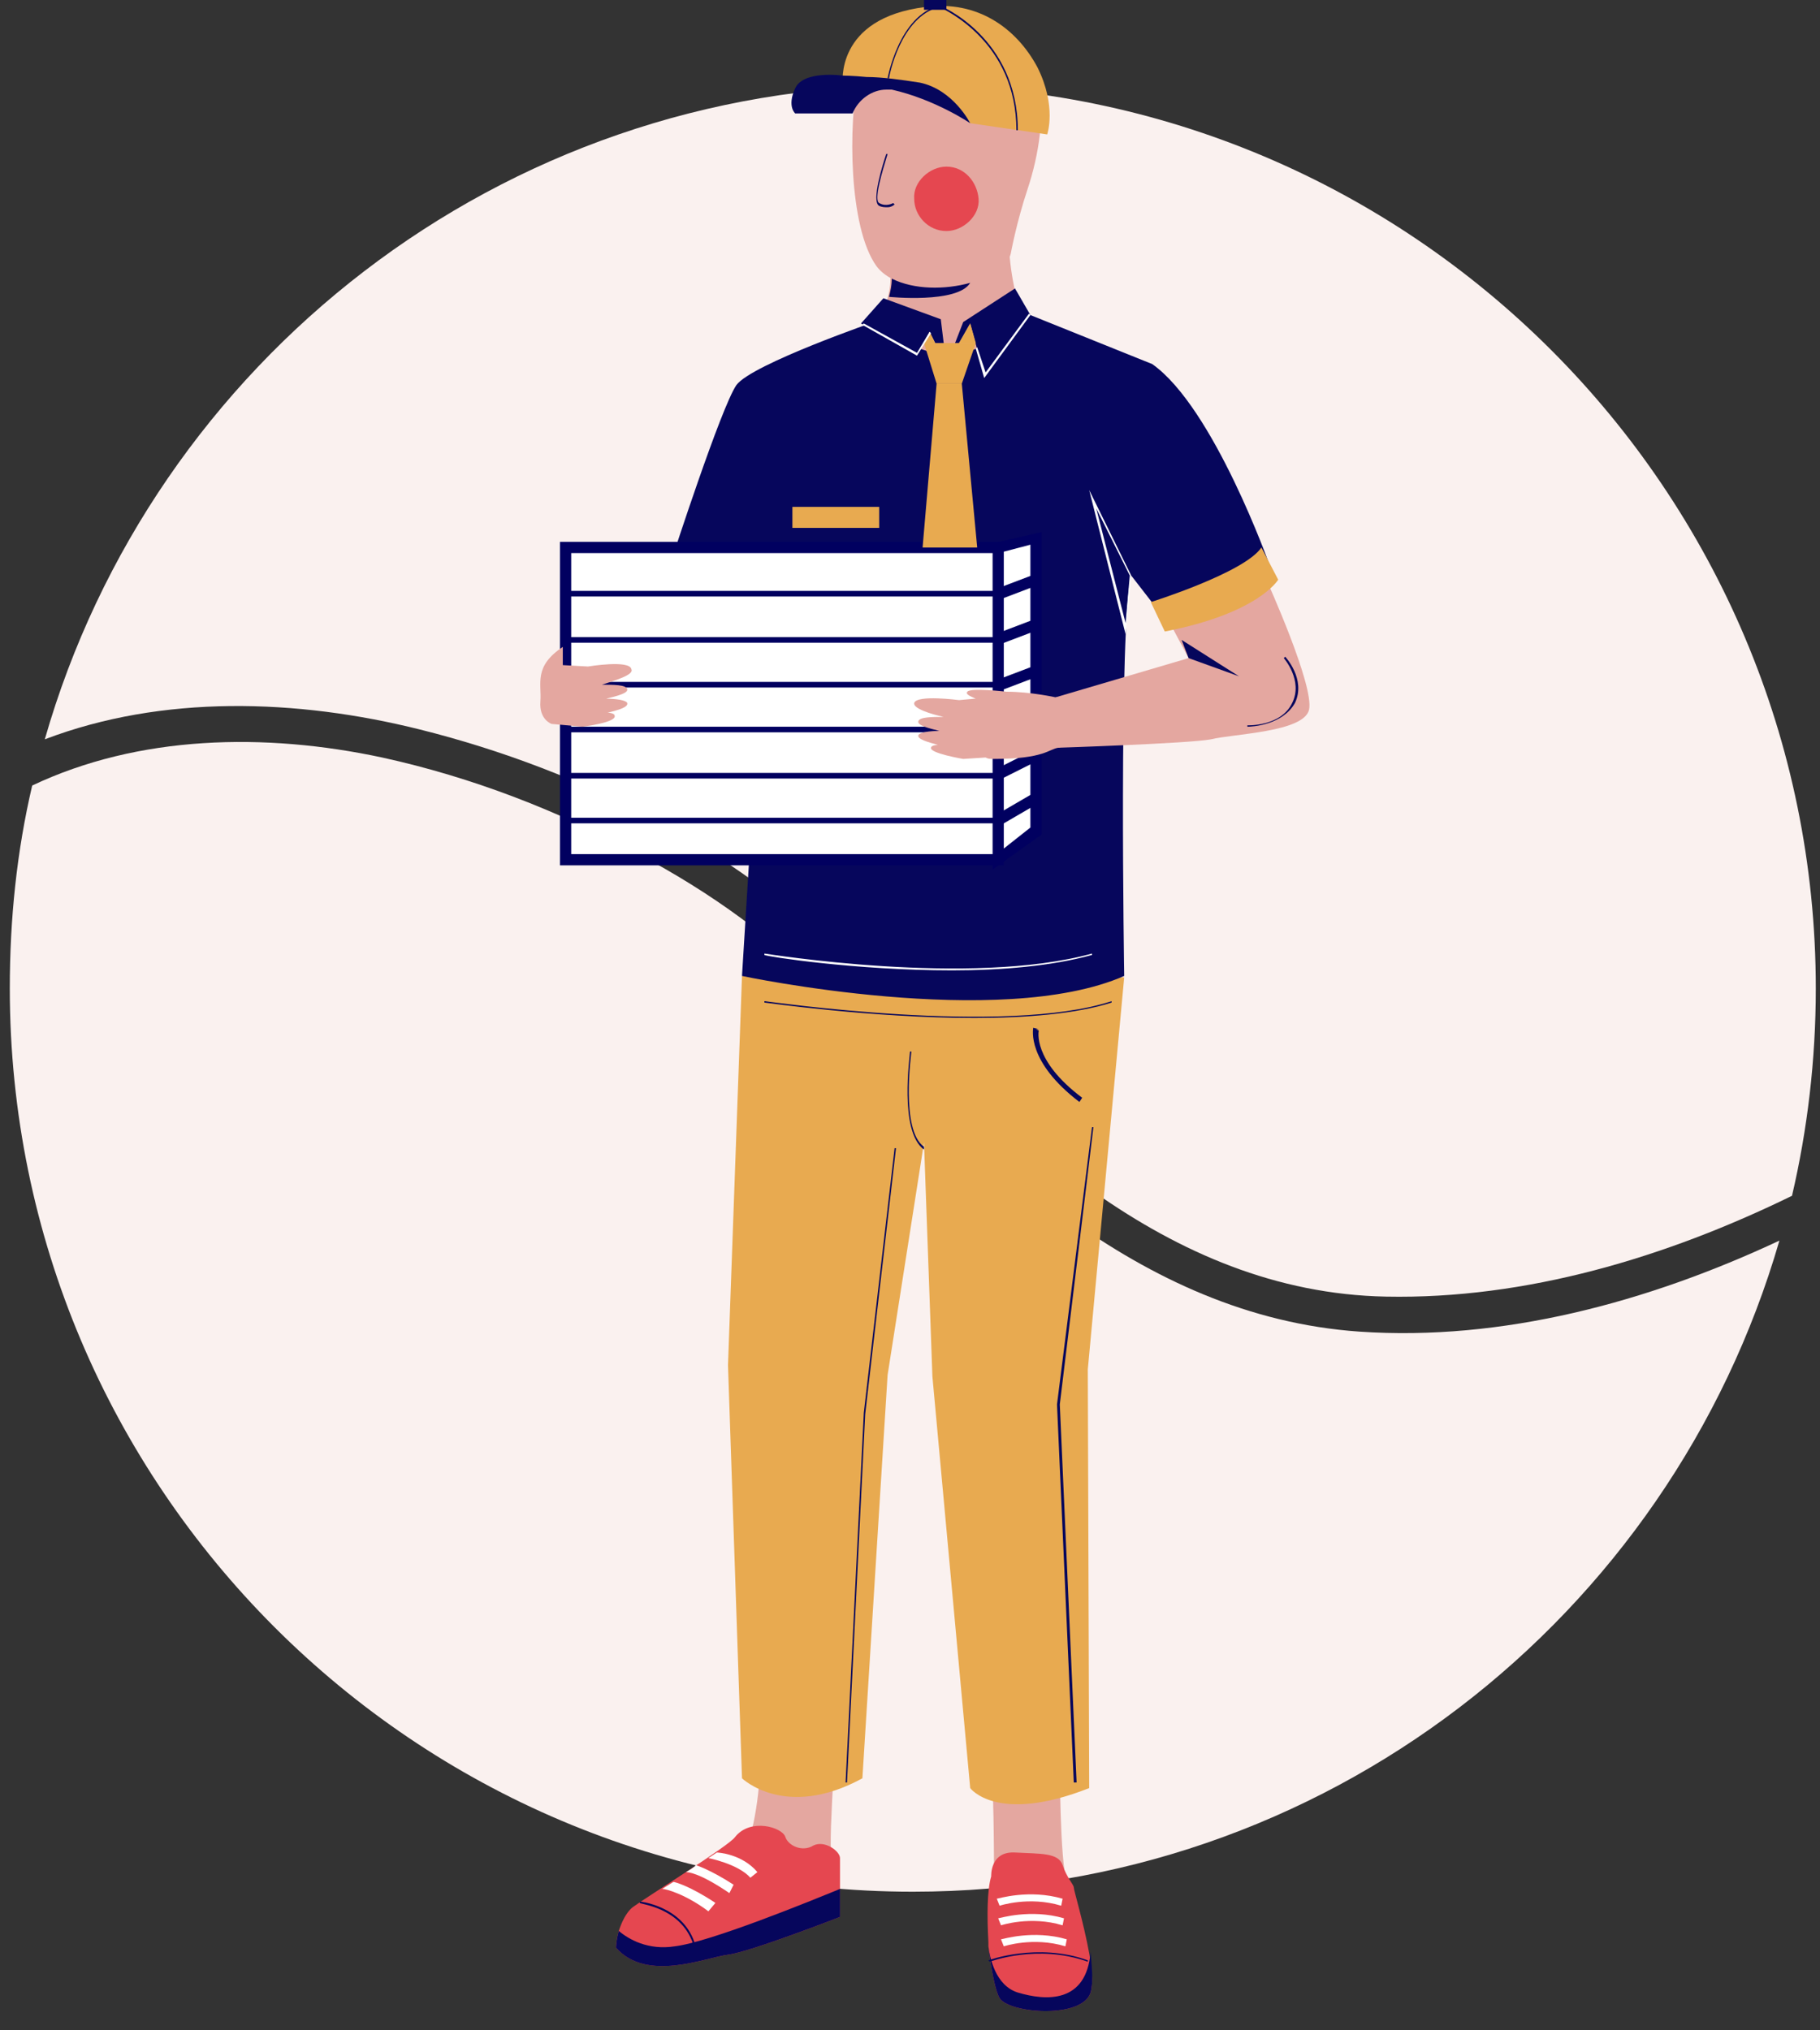 <?xml version="1.0" encoding="utf-8"?>
<!-- Generator: Adobe Illustrator 24.0.2, SVG Export Plug-In . SVG Version: 6.00 Build 0)  -->
<svg version="1.1" id="Layer_1" xmlns="http://www.w3.org/2000/svg" xmlns:xlink="http://www.w3.org/1999/xlink" x="0px" y="0px"
	 viewBox="0 0 130 145" style="enable-background:new 0 0 130 145;" xml:space="preserve">
<rect x="0" y="0" width="130" height="145" fill="#333333" stroke="none"/>
<style type="text/css">
	.st0{fill:#FAF1EF;}
	.st1{display:none;}
	.st2{display:inline;}
	.st3{fill:#010060;}
	.st4{fill:#233D5F;}
	.st5{fill:#FFFFFF;}
	.st6{fill:#E54750;}
	.st7{fill:#01005F;}
	.st8{fill:#EBAF53;}
	.st9{opacity:0.1;fill:#233D5F;enable-background:new    ;}
	.st10{fill:#E4A7A0;}
	.st11{fill:#06065C;}
	.st12{fill:#E8AA50;}
</style>
<path class="st0" d="M97.1,95.1C81.3,94,69.6,82.2,59.4,71.3c-3.9-4.2-8.7-7.6-13.8-10.3c-5.7-3.1-11.9-5.5-18.3-6.9
	c-8.4-1.8-17.4-1.6-25,2c-1.1,4.7-1.6,9.5-1.6,14.5c0,35.6,28.9,64.5,64.5,64.5c29.4,0,54.1-19.6,61.9-46.5
	C117.7,93,107.3,95.8,97.1,95.1z"/>
<path class="st0" d="M30,52.1c11.6,2.9,23.4,8.8,31.6,17.7c10,10.8,21.7,22.5,37.4,22.8c10,0.2,20-2.8,29-7.2
	c1.1-4.7,1.7-9.7,1.7-14.8c0-35.6-28.9-64.5-64.5-64.5c-29.5,0-54.3,19.8-62,46.7C11.6,49.6,21.2,49.9,30,52.1z"/>
<g>
	<g class="st1">
		<g class="st2">
			<path class="st3" d="M86.4,59.8l-1.6-0.8c-0.3-0.2-0.7,0-0.8,0.3l0,0c-0.1,0.3,0,0.5,0.2,0.7l1.6,0.9c0.3,0.2,0.6,0.1,0.8-0.2
				l0-0.1C86.8,60.2,86.7,59.9,86.4,59.8z"/>
			<g>
				<polygon class="st4" points="102.2,98.2 103.1,99.7 106.3,97.3 105.1,96.2 				"/>
				<g>
					<circle class="st3" cx="21.3" cy="117.1" r="16.5"/>
					<circle class="st5" cx="21.3" cy="117.1" r="8.7"/>
					<circle class="st3" cx="21.3" cy="117.1" r="2.8"/>
				</g>
				<g>
					<circle class="st3" cx="113.4" cy="117.4" r="16.5"/>
					<circle class="st5" cx="113.4" cy="117.4" r="8.7"/>
					<circle class="st3" cx="113.4" cy="117.4" r="2.8"/>
				</g>
				<path class="st6" d="M107.4,93.7c0,0.9-0.5,1.7-1.3,2c-5.3,2.5-8.4,7.7-8.4,7.7C90,119,87.4,117,85,118.2c-2,1-35.3,0.6-44,0.5
					c-1,0-1.6-1-1.2-1.9l1.1-2.4l-40.7-0.1c1.2-6.3,3.9-11.3,6.9-15.4c1.6-2.2,3.4-4.1,5.1-5.7c5.2-4.8,10-7,10-7l38-0.6
					c0.2,0,0.3,0,0.4,0c0.1,0,0.2,0,0.2,0c0,0,0,0,0.1,0c1.2,0.3,1.1,1.6,1.1,1.6s-7.6,7-8.2,14.9c0,0.1,0,0.2,0,0.3
					c-0.3,5.5,4,10.1,9.4,10.4c5.9,0.3,17.9,0.7,20.7-0.8c1.6-0.9,2.7-1.5,3.9-2.6c0,0,0,0,0,0c0.9-0.9,1.8-2,2.9-3.6
					c0.8-1.2,1.7-2.8,2.8-4.8c3.7-6.8,2.5-11.8,1.6-15.1c-0.2-0.6-0.3-1.1-0.4-1.6c-0.1-0.3-0.2-0.8-0.5-1.4
					c-1.4-3.3-5.2-10.1-7.4-15.2c0,0,0,0,0,0c-0.2-0.5-0.4-1-0.6-1.5c0,0,0,0,0,0c0-0.1,0-0.1,0-0.1c-0.6-1.6-1-2.9-1-3.7
					c0-0.2,0-0.4,0.1-0.6c1.2-3,2.5-3.2,2.5-3.2l4.7,8.5l11.2,21C108.9,90.8,107.4,93.7,107.4,93.7z"/>
				<path class="st6" d="M126.5,105.8c-3.7,0.3-9.3-0.1-12.2,1.5c-4.9,2.7-10.2,10-20.3,8.5c0,0,2.7-12.9,12.3-18.4
					c9.6-5.5,21.2,2.1,23.4,6.1C130.6,105.1,129,105.6,126.5,105.8z"/>
				<path class="st7" d="M63.1,83.8L63.1,83.8c-0.2,1.1-1.2,1.9-2.3,2l-39.8,0.8c-0.5,0-1-0.1-1.3-0.4c-0.2-0.1-0.3-0.2-0.4-0.3
					c-0.3-0.3-0.5-0.7-0.6-1.1l-0.2-0.9c-0.4-1.5,0.8-3,2.4-3l40,0.1C62.3,80.8,63.4,82.2,63.1,83.8z"/>
				<path class="st6" d="M41,114.4l-40.7-0.1c0,0,6.1-22.2,25.2-21.8c0.4,0,0.9,0,1.3,0.1C46.9,94.2,41,114.4,41,114.4z"/>
				<path class="st3" d="M87,63.3l-4.9,3.2c-0.4,0.3-0.5,0.8-0.2,1.3l0,0c0.3,0.4,0.8,0.5,1.2,0.3l5-3c0.5-0.3,0.6-0.9,0.3-1.3
					l-0.2-0.3C88,63.1,87.4,63,87,63.3z"/>
				<path class="st8" d="M93.4,67.1c-0.2,0.1-0.4,0.1-0.6,0.1l-1.4,0c0,0-2.9-1.6-2.3-6.4l1.3-0.9c0.1-0.1,0.3-0.1,0.4-0.2
					c0.7-0.2,1.4,0.2,1.6,0.9l1.7,4.8C94.4,66.1,94,66.8,93.4,67.1z"/>
				<path class="st3" d="M93.4,67.1c-1-4.9-2.7-7.3-2.7-7.3l0,0c0.7-0.2,1.4,0.2,1.6,0.9l1.7,4.8C94.4,66.1,94,66.8,93.4,67.1z"/>
				<path class="st4" d="M12.3,93.2c-1.7,1.6-3.5,3.5-5.1,5.7l0,0c-1,0-1.6-1.1-1-1.9l2.3-3.3c0.2-0.3,0.6-0.5,1-0.5L12.3,93.2z"/>
				<path class="st9" d="M61,85.7l-0.3,0c0,0,0,0,0,0C60.9,85.6,61.2,85.4,61,85.7L61,85.7z"/>
			</g>
			<path class="st3" d="M0.7,114.4L0,114.2c0-0.1,1.5-4.9,4.7-10c4.2-6.7,9.2-10.6,14.7-11.3c9-1.2,15.2,0,18.8,3.7
				c3.5,3.6,4.6,9.6,3.3,17.9l-0.7-0.1c1.3-8.1,0.2-13.9-3.1-17.3c-3.4-3.5-9.4-4.6-18.2-3.5c-6.6,0.9-11.3,6.5-14.1,11
				C2.2,109.5,0.7,114.3,0.7,114.4z"/>
			
				<rect x="29" y="95.7" transform="matrix(2.799989e-03 -1 1 2.799989e-03 -73.141 131.483)" class="st3" width="0.7" height="13.4"/>
			
				<rect x="29" y="98.7" transform="matrix(2.799989e-03 -1 1 2.799989e-03 -76.193 134.522)" class="st3" width="0.7" height="13.4"/>
			
				<rect x="29" y="101.8" transform="matrix(2.799989e-03 -1 1 2.799989e-03 -79.253 137.558)" class="st3" width="0.7" height="13.4"/>
			<path class="st3" d="M61.1,85.7c-1.2,1.1-2.4,2.3-3.5,3.5c-1.1,1.2-2.2,2.4-3.2,3.7c-0.5,0.7-1,1.3-1.4,2
				c-0.5,0.7-0.9,1.4-1.2,2.1c-0.7,1.4-1.3,3-1.3,4.6c0,1.6,0.1,3.3,0.7,4.8c0.3,0.7,0.6,1.5,1.2,2.1c0.5,0.6,1.1,1.1,1.8,1.6
				c0.7,0.4,1.4,0.8,2.2,1.1c0.8,0.3,1.6,0.5,2.4,0.8c1.6,0.4,3.2,0.8,4.9,1.1c-1.7-0.2-3.3-0.4-4.9-0.8c-1.6-0.4-3.3-0.8-4.8-1.7
				c-0.2-0.1-0.4-0.2-0.5-0.3c-0.2-0.1-0.3-0.3-0.5-0.4l-0.2-0.2c-0.1-0.1-0.2-0.1-0.2-0.2l-0.2-0.2l-0.2-0.2
				c-0.6-0.7-1-1.4-1.3-2.2c-0.3-0.8-0.5-1.7-0.6-2.5c-0.1-0.8-0.2-1.7-0.2-2.5l0-0.3l0-0.3l0-0.3l0-0.3l0-0.3c0-0.1,0-0.2,0.1-0.3
				c0-0.2,0.1-0.4,0.2-0.6c0.3-0.8,0.6-1.6,1-2.4c0.4-0.7,0.9-1.5,1.3-2.1c0.5-0.7,1-1.4,1.5-2c1.1-1.3,2.2-2.5,3.4-3.6
				C58.5,87.8,59.8,86.7,61.1,85.7z"/>
			<path class="st3" d="M88.7,113.3l-0.5-0.5c10.4-11.5,10.5-22,8.7-28.8c-1.9-7.4-6.4-12.1-6.4-12.2l0.5-0.5c0,0,4.6,4.9,6.6,12.4
				c1.2,4.4,1.2,8.9,0.2,13.4C96.5,102.7,93.4,108.1,88.7,113.3z"/>
			<path class="st3" d="M127.1,104c-2.8-3.3-6.4-5-10.6-5.2c-3.2-0.1-5.6,0.8-5.6,0.8l-0.2-0.7c0.1,0,2.5-0.9,5.9-0.8
				c3.1,0.1,7.5,1.1,11.2,5.4L127.1,104z"/>
		</g>
		<g class="st2">
			<path class="st5" d="M123.8,127l-0.5-0.6c2.9-2.7,4.4-5.7,4.5-8.9c0-5.4-4.4-9.6-4.4-9.6l0.5-0.6c0.2,0.2,4.7,4.4,4.7,10.2
				C128.5,120.9,127,124.1,123.8,127z"/>
		</g>
		<g class="st2">
			<path class="st5" d="M24.1,132.1l-0.2-0.7c0.1,0,11.7-4,11.8-14.9l0.8,0C36.4,127.9,24.3,132.1,24.1,132.1z"/>
		</g>
	</g>
	<g>
		<g>
			<path class="st10" d="M62.2,23.6c0,0,0.8-0.8,1.2-2.3c0.1-0.4,0.2-0.8,0.2-1.3c0.1-2.3,8.5-1.9,8.5-1.9s0.3,4.5,1.8,5.5
				C75.4,24.6,65.5,30.3,62.2,23.6z"/>
			<g>
				<path class="st10" d="M71,133.5c0,0,0-7.1-0.3-8.6c-0.3-1.4,5,0.9,5,0.9s0,7.1,0.5,8.6C76.2,134.3,72.5,133.3,71,133.5z"/>
				<path class="st6" d="M77.9,142.3c-0.6,1.9-5.8,1.5-6.5,0.4c-0.3-0.5-0.6-2-0.8-3.7c0,0,0,0,0,0c0-0.1,0-0.2,0-0.3c0,0,0,0,0,0v0
					c-0.1-1.8-0.1-3.7,0.2-4.7c0,0-0.1-1.8,1.7-1.7c1.8,0.1,3.1,0,3.4,0.9c0.3,0.9,0.8,1.4,0.8,1.6c0,0.2,0.7,2.5,1.1,4.7
					c0,0,0,0,0,0C78,140.6,78.1,141.6,77.9,142.3z"/>
				<path class="st11" d="M77.9,142.3c-0.6,1.9-5.8,1.5-6.5,0.4c-0.3-0.5-0.6-2-0.8-3.7c0.1,0.8,0.5,2.8,2.1,3.3
					c2,0.6,4.9,0.8,5.2-2.9C78,140.6,78.1,141.6,77.9,142.3z"/>
				<path class="st5" d="M75.8,136.1c-2.3-0.7-4.4,0-4.4,0l-0.2-0.5c0.1,0,2.3-0.7,4.7,0L75.8,136.1z"/>
				<path class="st5" d="M75.9,137.5c-2.3-0.7-4.4,0-4.4,0l-0.2-0.5c0.1,0,2.3-0.7,4.7,0L75.9,137.5z"/>
				<path class="st5" d="M76.1,139c-2.3-0.7-4.4,0-4.4,0l-0.2-0.5c0.1,0,2.3-0.7,4.7,0L76.1,139z"/>
				<path class="st11" d="M77.7,140.1c-3.6-1.3-7,0-7,0l-0.1-0.1c0,0,3.5-1.3,7.1,0L77.7,140.1z"/>
			</g>
			<g>
				<path class="st10" d="M53.5,131.5c0,0,1.1-3.6,0.7-7.5c-0.4-3.8,4.5-1.5,5.2-1.3c0.6,0.3-0.3,8.2,0,10
					C59.6,134.5,53.8,133.8,53.5,131.5z"/>
				<path class="st6" d="M60,132.7v2.2c0,1,0,2,0,2s-6.4,2.5-8,2.7c-1.6,0.2-5.8,2-8-0.5c0,0,0-0.5,0.2-1.2c0.2-0.6,0.5-1.3,1-1.7
					c1.1-0.8,6.9-4.4,7.3-5c1.1-1.4,3.4-0.7,3.6,0c0.2,0.6,1.2,1.1,2,0.6C58.9,131.4,60,132.2,60,132.7z"/>
				<path class="st11" d="M60,134.9c0,1,0,2,0,2s-6.4,2.5-8,2.7c-1.6,0.2-5.8,2-8-0.5c0,0,0-0.5,0.2-1.2c0.7,0.6,2.1,1.4,4,1.1
					C50.7,138.7,57.8,135.8,60,134.9z"/>
				<path class="st5" d="M50.6,136.5c-1.6-1.2-3-1.6-3.3-1.6l0.8-0.5c0.1,0,1.2,0.3,3,1.5L50.6,136.5z"/>
				<path class="st5" d="M52.1,135.2c-2.2-1.5-3-1.5-3.1-1.5c0,0,0.7-0.4,0.7-0.5c0,0,1,0.3,2.7,1.4L52.1,135.2z"/>
				<path class="st5" d="M53.6,134.1c-0.9-1-3-1.4-3-1.4l0.6-0.4c0.1,0,1.8,0.1,2.9,1.4L53.6,134.1z"/>
				<path class="st11" d="M49.5,138.8c-0.9-2.6-3.8-2.8-3.8-2.9l0-0.1c0,0,3,0.3,3.9,2.9L49.5,138.8z"/>
			</g>
			<path class="st12" d="M53,69.7l-1,27.8l1,29.5c0,0,3.1,3,8.6,0l1.8-28.8L66,81.6l0.6,16.7l2.7,29.4c0,0,1.9,2.6,8.5,0l-0.1-29.9
				l2.6-28L53,69.7L53,69.7z"/>
			<path class="st11" d="M53,69.7c0,0,18.4,3.9,27.3,0c0,0-0.4-25.1,0.5-28.6l2.4,3.1c0,0,7.5-0.8,7.5-3.8c0,0-4-11.3-8.4-14.4
				l-8.7-3.5c0,0-3.9,3.7-7.3,2.6c-3.4-1.1-3.6-2.2-3.6-2.2s-9,3.1-10.1,4.6c-1.1,1.6-4.6,12.4-4.6,12.4s0.2,2.9,6.6,3.9L53,69.7z"
				/>
			<path class="st10" d="M73.4,13.5c-0.8,2.4-1.2,4.6-1.2,4.6c-0.2,0.9-1.4,1.7-2.9,2.1c-1.8,0.5-4,0.5-5.6-0.3
				c-0.4-0.2-0.8-0.5-1.1-0.9c-2-2.8-2-10.2-1.3-13.5c0.7-3.8,4.5-4.2,6.9-4.1c2.5,0.1,5.3,2.5,5.9,4.5C74.7,8,74.2,11.1,73.4,13.5z
				"/>
			<path class="st12" d="M60.2,6c0,0-0.6-4.7,5.9-5.5c3.7-0.5,6.5,1.5,8,4.3c1.4,2.8,0.7,4.8,0.7,4.8l-5.5-0.8
				C69.3,8.8,67.1,5.9,60.2,6z"/>
			<g>
				<g>
					<rect x="40.4" y="39.1" class="st5" width="30.9" height="22.3"/>
					<path class="st3" d="M71.7,61.8H40V38.7h31.7C71.7,38.7,71.7,61.8,71.7,61.8z M40.8,61h30.2V39.5H40.8V61z"/>
				</g>
				<rect x="40.4" y="42.2" class="st3" width="30.9" height="0.4"/>
				<rect x="40.4" y="45.5" class="st3" width="30.9" height="0.4"/>
				<rect x="40.4" y="48.7" class="st3" width="30.9" height="0.4"/>
				<rect x="40.4" y="51.9" class="st3" width="30.9" height="0.4"/>
				<rect x="40.4" y="55.2" class="st3" width="30.9" height="0.4"/>
				<rect x="40.4" y="58.4" class="st3" width="30.9" height="0.4"/>
				<g>
					<polygon class="st5" points="71.3,39.1 74,38.4 74,59.3 71.3,61.4 					"/>
					<path class="st3" d="M70.9,62.1V38.8l3.5-0.8v21.6L70.9,62.1z M71.7,39.4v21.2l1.9-1.5V38.9L71.7,39.4z"/>
				</g>
				<g>
					<path class="st5" d="M71.3,42.4l2.7-1L71.3,42.4z"/>
					
						<rect x="71.2" y="41.5" transform="matrix(0.935 -0.355 0.355 0.935 -10.148 28.532)" class="st3" width="2.9" height="0.8"/>
				</g>
				<g>
					<path class="st5" d="M71.3,45.6l2.7-1L71.3,45.6z"/>
					
						<rect x="71.2" y="44.7" transform="matrix(0.935 -0.355 0.355 0.935 -11.265 28.737)" class="st3" width="2.9" height="0.8"/>
				</g>
				<g>
					<path class="st5" d="M71.3,48.9l2.7-1L71.3,48.9z"/>
					
						<rect x="71.2" y="48" transform="matrix(0.935 -0.355 0.355 0.935 -12.435 28.97)" class="st3" width="2.9" height="0.8"/>
				</g>
				<g>
					<path class="st5" d="M71.3,52.1l2.7-1L71.3,52.1z"/>
					
						<rect x="71.2" y="51.2" transform="matrix(0.935 -0.356 0.356 0.935 -13.613 29.218)" class="st3" width="2.9" height="0.8"/>
				</g>
				<g>
					<path class="st5" d="M71.3,55.3l2.7-1.3L71.3,55.3z"/>
					
						<rect x="71.1" y="54.2" transform="matrix(0.894 -0.448 0.448 0.894 -16.77 38.356)" class="st3" width="3" height="0.8"/>
				</g>
				<g>
					<path class="st5" d="M71.3,58.6L74,57L71.3,58.6z"/>
					
						<rect x="71.1" y="57.4" transform="matrix(0.864 -0.503 0.503 0.864 -19.207 44.398)" class="st3" width="3.1" height="0.8"/>
				</g>
			</g>
			<path class="st10" d="M83.3,44l1.6,3l-9.5,2.8l0.2,3.6c0,0,9.3-0.3,10.9-0.6c1.6-0.4,6.6-0.5,7-2.1c0.4-1.7-3-9.2-3-9.2
				S86,43.5,83.3,44z"/>
			<path class="st12" d="M82.2,43c0,0,6.7-2.1,7.9-3.9l1.2,2.3c0,0-1.4,2.4-8.1,3.7L82.2,43z"/>
			<path class="st11" d="M69.3,20.2c-0.9,1.5-5.8,1-5.8,1c0.1-0.4,0.2-0.8,0.2-1.3C65.3,20.7,67.5,20.7,69.3,20.2z"/>
			<path class="st11" d="M69.3,8.8c0,0-1.2-2.4-3.6-2.9c-1.3-0.2-2.7-0.4-3.8-0.4l0,0l0,0c-1-0.1-1.7-0.1-1.7-0.1S57.4,5,56.8,6.3
				s0,1.8,0,1.8l0,0h4.1c0.4-1,1.4-1.7,2.4-1.7c0.1,0,0.2,0,0.4,0C66.8,7.1,69.3,8.8,69.3,8.8z M56.8,8.1c0,0,0-0.2,0.1-0.5
				C56.8,7.7,56.8,7.9,56.8,8.1z"/>
			<path class="st11" d="M72.6,9.3c0-6.3-5.1-8.6-5.5-8.8c-2.8,0.7-3.6,5-3.6,5.1l-0.1,0c0,0,0.8-4.5,3.7-5.2l0,0l0,0
				c0.1,0,5.6,2.3,5.6,8.9C72.7,9.3,72.6,9.3,72.6,9.3z"/>
			<rect x="66" class="st11" width="1.6" height="0.7"/>
			<path class="st11" d="M63.4,14.8c-0.2,0-0.4,0-0.6-0.1c-0.6-0.3,0.3-3.1,0.5-3.7l0.1,0c-0.4,1.3-1,3.3-0.6,3.5c0.5,0.3,1,0,1,0
				l0.1,0.1C63.9,14.6,63.7,14.8,63.4,14.8z"/>
			<g>
				<path class="st6" d="M67.6,16.5c1.2,0,2.4-1.1,2.3-2.3c-0.1-1.2-1-2.3-2.3-2.3c-1.2,0-2.4,1.1-2.3,2.3
					C65.3,15.4,66.3,16.5,67.6,16.5L67.6,16.5z"/>
			</g>
			<path class="st11" d="M66,82.1c-1.8-1.3-1-6.7-1-7l0.1,0c0,0.1-0.8,5.6,0.9,6.8L66,82.1z"/>
			<path class="st11" d="M77.1,78.7c-3.8-2.9-3.3-5.2-3.3-5.3l0.4,0.1L74,73.5l0.2,0.1c0,0-0.5,2.1,3.1,4.8L77.1,78.7z"/>
			<polygon class="st11" points="76.7,127.3 75.5,100.3 78,80.5 78.1,80.5 75.7,100.3 76.9,127.3 			"/>
			<polygon class="st11" points="60.5,127.3 60.4,127.3 61.7,100.9 63.9,82 64,82 61.8,101 			"/>
			<path class="st11" d="M69.6,72.7c-7.3,0-14.9-1.1-15-1.1l0-0.1c0.2,0,17.2,2.5,24.8,0l0,0.1C76.9,72.4,73.3,72.7,69.6,72.7z"/>
			<path class="st10" d="M45.1,47.8C45,47.1,42,47.6,42,47.6l-1.8-0.1v-1.3c-2.1,1.4-1.5,2.6-1.6,3.9c-0.1,1.3,0.8,1.6,0.8,1.6
				l2.2,0.2c0,0,2.5-0.3,2.3-0.8c0-0.1-0.2-0.2-0.5-0.2c0.8-0.2,1.5-0.4,1.4-0.7c-0.1-0.2-0.8-0.3-1.5-0.3c0.8-0.2,1.6-0.4,1.5-0.7
				c-0.1-0.3-1-0.3-1.8-0.3C43.9,48.6,45.3,48.2,45.1,47.8z"/>
		</g>
		<polygon class="st12" points="69.8,39.1 65.9,39.1 66.9,27.4 68.7,27.4 		"/>
		<rect x="56.6" y="36.2" class="st12" width="6.2" height="1.5"/>
		<polygon class="st11" points="67.6,26.1 69.3,23.1 70.3,26.8 73.6,22.5 72.5,20.6 68.8,23 		"/>
		<polygon class="st11" points="67.6,26.1 67.2,22.8 63.1,21.3 61.5,23.1 65.5,25.3 66.4,23.7 		"/>
		<polygon class="st12" points="66,24.5 66.9,27.4 68.7,27.4 69.7,24.5 		"/>
		<polygon class="st12" points="68.5,24.5 69.3,23.1 69.7,24.5 		"/>
		<polygon class="st12" points="66.8,24.5 66.4,23.7 66,24.5 		"/>
		<polygon class="st5" points="70.3,27 69.7,24.9 69.8,24.8 70.4,26.6 73.5,22.4 73.6,22.5 		"/>
		<polygon class="st5" points="65.5,25.4 61.6,23.2 61.7,23.1 65.5,25.2 66.4,23.7 66.5,23.8 		"/>
		<path class="st5" d="M80.4,45.3L77.8,35l3,6.1L80.4,45.3z M78.3,36.3l2.1,8.2l0.3-3.4L78.3,36.3z"/>
		<path class="st5" d="M68,69.3c-6.9,0-13.3-1-13.4-1.1l0-0.1c0.1,0,14.7,2.4,23.4,0l0,0.1C75.1,69,71.5,69.3,68,69.3z"/>
		<polygon class="st11" points="84.9,47 88.5,48.3 84.4,45.7 		"/>
		<path class="st11" d="M89.1,51.9C89.1,51.9,89.1,51.9,89.1,51.9l0-0.1c0,0,2.4,0.1,3.2-1.6c0.8-1.6-0.6-3.2-0.6-3.2l0.1-0.1
			c0,0,1.5,1.6,0.7,3.3C91.6,51.8,89.4,51.9,89.1,51.9z"/>
		<path class="st10" d="M75.4,49.8c0,0-1.8-0.4-3.5-0.4l0,0c0,0-2.6-0.3-2.8,0c-0.2,0.2,0.4,0.4,0.6,0.5c0,0,0,0-0.1,0L68.5,50
			c0,0-3-0.4-3.2,0.2c-0.1,0.4,1.2,0.8,2.1,1c-0.8,0-1.7,0-1.8,0.3c-0.1,0.3,0.7,0.5,1.5,0.7c-0.7,0-1.4,0.1-1.5,0.3
			c-0.1,0.3,0.7,0.5,1.4,0.7c-0.3,0-0.5,0.1-0.5,0.2c-0.1,0.4,2.3,0.8,2.3,0.8l1.6-0.1c0.2,0.1,0.3,0.1,0.6,0.1
			c3.6,0,3.9-0.7,4.6-0.8C76.3,53.4,78.1,49.8,75.4,49.8z"/>
	</g>
</g>
</svg>
